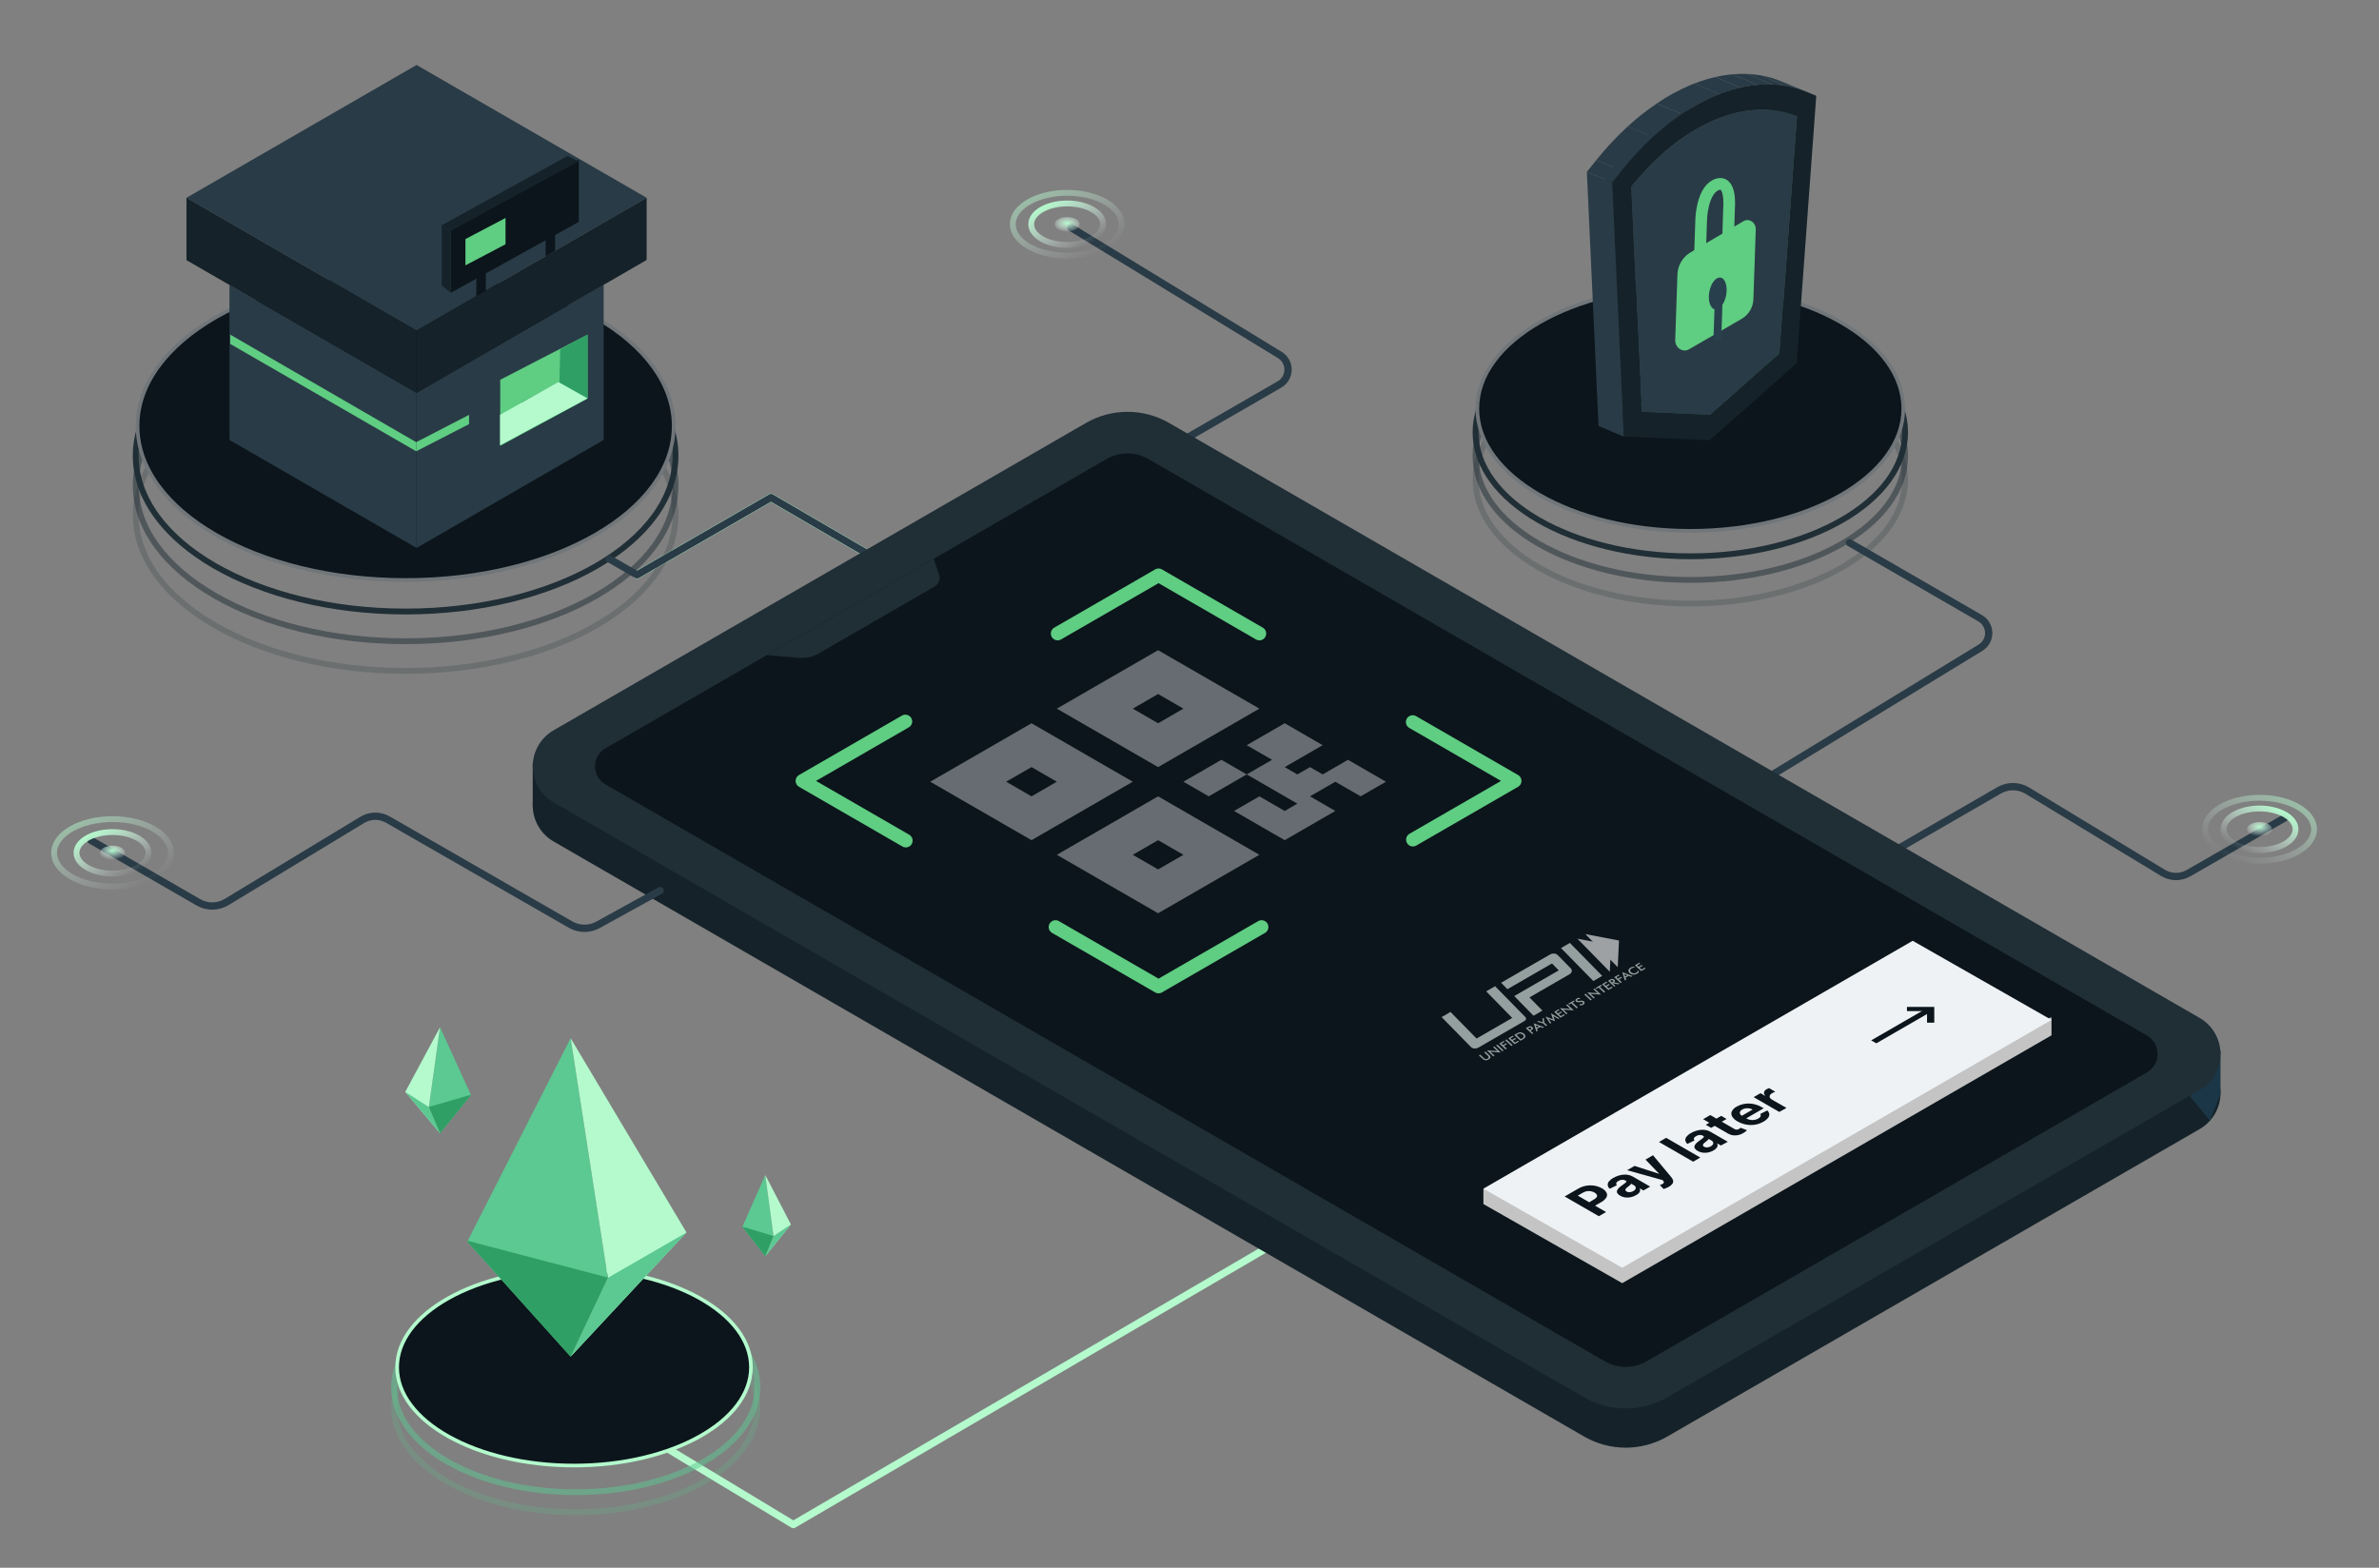 <svg width="440" height="290" viewBox="0 0 440 290" fill="none" xmlns="http://www.w3.org/2000/svg">
<rect x="0" y="0" width="440" height="290" fill="#808080" stroke="none"/>
<path d="M117.815 106.34L142.596 92.032L162.028 103.364" stroke="#B4FACD" stroke-width="1.44" stroke-linecap="round" stroke-linejoin="round"/>
<path opacity="0.2" d="M106.488 279.725C125.047 279.725 140.093 271.038 140.093 260.323C140.093 249.607 125.047 240.921 106.488 240.921C87.928 240.921 72.883 249.607 72.883 260.323C72.883 271.038 87.928 279.725 106.488 279.725Z" stroke="#5CC892" stroke-width="1.08" stroke-miterlimit="10"/>
<path d="M235.777 230L146.723 282.013L121.158 266.585" stroke="#B4FACD" stroke-width="1.349" stroke-linecap="round" stroke-linejoin="round"/>
<path opacity="0.5" d="M106.488 276.026C125.047 276.026 140.093 267.339 140.093 256.624C140.093 245.908 125.047 237.221 106.488 237.221C87.928 237.221 72.883 245.908 72.883 256.624C72.883 267.339 87.928 276.026 106.488 276.026Z" stroke="#5CC892" stroke-width="1.08" stroke-miterlimit="10"/>
<path d="M138.893 252.921C138.893 257.857 135.317 262.395 129.383 265.718C123.459 269.035 115.254 271.097 106.172 271.097C97.09 271.097 88.884 269.035 82.961 265.718C77.026 262.395 73.45 257.857 73.45 252.921C73.45 247.986 77.026 243.448 82.961 240.125C88.884 236.807 97.09 234.745 106.172 234.745C115.254 234.745 123.459 236.807 129.383 240.125C135.317 243.448 138.893 247.986 138.893 252.921Z" fill="#0B151B" stroke="#B4FACD" stroke-width="0.674"/>
<path opacity="0.2" d="M75.021 124.104C102.589 124.104 124.936 111.2 124.936 95.281C124.936 79.363 102.589 66.459 75.021 66.459C47.454 66.459 25.106 79.363 25.106 95.281C25.106 111.2 47.454 124.104 75.021 124.104Z" stroke="#202E36" stroke-width="1.08" stroke-miterlimit="10"/>
<path opacity="0.5" d="M75.021 118.613C102.589 118.613 124.936 105.709 124.936 89.791C124.936 73.873 102.589 60.968 75.021 60.968C47.454 60.968 25.106 73.873 25.106 89.791C25.106 105.709 47.454 118.613 75.021 118.613Z" stroke="#202E36" stroke-width="1.08" stroke-miterlimit="10"/>
<path d="M75.021 113.119C102.589 113.119 124.936 100.214 124.936 84.296C124.936 68.378 102.589 55.474 75.021 55.474C47.454 55.474 25.106 68.378 25.106 84.296C25.106 100.214 47.454 113.119 75.021 113.119Z" stroke="#202E36" stroke-width="1.08" stroke-miterlimit="10"/>
<path d="M124.599 78.802C124.599 86.589 119.13 93.704 110.148 98.89C101.175 104.071 88.757 107.287 75.021 107.287C61.286 107.287 48.868 104.071 39.895 98.89C30.913 93.704 25.443 86.589 25.443 78.802C25.443 71.014 30.913 63.899 39.895 58.713C48.868 53.532 61.286 50.316 75.021 50.316C88.757 50.316 101.175 53.532 110.148 58.713C119.13 63.899 124.599 71.014 124.599 78.802Z" fill="#0B151B" stroke="#70767A" stroke-width="0.674"/>
<path opacity="0.2" d="M312.627 111.646C334.567 111.646 352.353 101.376 352.353 88.707C352.353 76.037 334.567 65.767 312.627 65.767C290.687 65.767 272.901 76.037 272.901 88.707C272.901 101.376 290.687 111.646 312.627 111.646Z" stroke="#202E36" stroke-width="1.08" stroke-miterlimit="10"/>
<path opacity="0.5" d="M312.627 107.274C334.567 107.274 352.353 97.004 352.353 84.335C352.353 71.665 334.567 61.395 312.627 61.395C290.687 61.395 272.901 71.665 272.901 84.335C272.901 97.004 290.687 107.274 312.627 107.274Z" stroke="#202E36" stroke-width="1.08" stroke-miterlimit="10"/>
<path d="M312.627 102.903C334.567 102.903 352.353 92.632 352.353 79.963C352.353 67.294 334.567 57.023 312.627 57.023C290.687 57.023 272.901 67.294 272.901 79.963C272.901 92.632 290.687 102.903 312.627 102.903Z" stroke="#202E36" stroke-width="1.08" stroke-miterlimit="10"/>
<path d="M352.016 75.591C352.016 81.754 347.687 87.398 340.549 91.52C333.42 95.636 323.549 98.193 312.627 98.193C301.706 98.193 291.835 95.636 284.705 91.52C277.567 87.398 273.239 81.754 273.239 75.591C273.239 69.428 277.567 63.784 284.705 59.662C291.835 55.545 301.706 52.989 312.627 52.989C323.549 52.989 333.42 55.545 340.549 59.662C347.687 63.784 352.016 69.428 352.016 75.591Z" fill="#0B151B" stroke="#70767A" stroke-width="0.674"/>
<path d="M349.854 157.683L369.744 146.197C370.537 145.739 371.439 145.503 372.354 145.512C373.27 145.522 374.167 145.777 374.95 146.251L400.046 161.462C400.757 161.893 401.57 162.124 402.401 162.134C403.232 162.143 404.051 161.93 404.771 161.516L422.627 151.25" stroke="#293B46" stroke-width="1.349" stroke-linecap="round" stroke-linejoin="round"/>
<path d="M112.656 103.364L117.816 106.34L142.596 92.032L162.029 103.364" stroke="#293B46" stroke-width="1.349" stroke-linecap="round" stroke-linejoin="round"/>
<path d="M327.653 143.398L366.295 119.813C366.765 119.526 367.152 119.123 367.419 118.641C367.685 118.16 367.822 117.617 367.815 117.067C367.808 116.517 367.657 115.978 367.379 115.503C367.1 115.029 366.703 114.635 366.226 114.36L342.06 100.391" stroke="#293B46" stroke-width="1.349" stroke-linecap="round" stroke-linejoin="round"/>
<path d="M198.063 42.081L236.705 65.662C237.175 65.949 237.563 66.353 237.829 66.834C238.096 67.316 238.233 67.859 238.226 68.409C238.219 68.959 238.07 69.499 237.792 69.974C237.514 70.449 237.117 70.843 236.64 71.118L212.47 85.072" stroke="#293B46" stroke-width="1.349" stroke-linecap="round" stroke-linejoin="round"/>
<path d="M409.366 197.871C409.959 198.747 410.366 199.735 410.56 200.775C410.755 201.814 410.732 202.883 410.495 203.913C410.257 204.944 409.81 205.915 409.18 206.764C408.551 207.614 407.753 208.325 406.836 208.853L308.367 265.729C306.029 267.078 303.377 267.789 300.677 267.789C297.977 267.789 295.325 267.078 292.987 265.729L102.378 155.649C101.209 154.974 100.238 154.003 99.563 152.834C98.888 151.665 98.533 150.339 98.533 148.989C98.533 147.639 98.888 146.313 99.563 145.144C100.238 143.975 101.209 143.004 102.378 142.329" fill="#152229"/>
<path d="M410.681 194.223V202.413L408.747 207.307L404.045 201.605L410.681 194.223Z" fill="#1B3646"/>
<path d="M98.529 141.249V148.989L101.059 151.519H104.389L104.766 148.739L106.488 143.576L98.529 141.249Z" fill="#152229"/>
<path d="M292.987 258.481L102.378 148.416C101.209 147.741 100.238 146.771 99.563 145.602C98.888 144.433 98.533 143.106 98.533 141.757C98.533 140.407 98.888 139.081 99.563 137.912C100.238 136.743 101.209 135.772 102.378 135.097L200.847 78.24C203.185 76.89 205.837 76.18 208.537 76.18C211.236 76.18 213.889 76.89 216.227 78.24L406.836 188.301C408.005 188.976 408.976 189.947 409.65 191.116C410.325 192.285 410.681 193.611 410.681 194.961C410.681 196.31 410.325 197.637 409.65 198.806C408.976 199.975 408.005 200.945 406.836 201.62L308.367 258.481C306.029 259.831 303.377 260.541 300.677 260.541C297.977 260.541 295.325 259.831 292.987 258.481Z" fill="#202E36"/>
<path d="M300.677 252.852C299.327 252.852 298.001 252.497 296.832 251.822L111.99 145.099C111.401 144.762 110.912 144.276 110.571 143.69C110.231 143.103 110.051 142.437 110.051 141.759C110.051 141.081 110.231 140.415 110.571 139.828C110.912 139.242 111.401 138.756 111.99 138.42L204.688 84.9C205.857 84.225 207.183 83.87 208.533 83.87C209.883 83.87 211.209 84.225 212.378 84.9L397.078 191.551C397.676 191.897 398.174 192.394 398.519 192.993C398.865 193.592 399.047 194.271 399.047 194.963C399.047 195.655 398.865 196.334 398.519 196.933C398.174 197.532 397.676 198.03 397.078 198.376L304.518 251.822C303.35 252.495 302.026 252.85 300.677 252.852Z" fill="#0B151B"/>
<path d="M141.858 121.178L147.879 121.697C149.084 121.8 150.291 121.531 151.34 120.928L172.871 108.49C173.236 108.28 173.516 107.95 173.665 107.557C173.815 107.164 173.823 106.731 173.69 106.333L172.694 103.364L141.858 121.178Z" fill="#202E36"/>
<path d="M167.533 155.496L148.409 144.452L161.713 136.769L167.45 133.456" stroke="#5FCD82" stroke-width="2.52" stroke-linecap="round" stroke-linejoin="round"/>
<path d="M233.334 171.478L214.274 182.484L195.214 171.478" stroke="#5FCD82" stroke-width="2.52" stroke-linecap="round" stroke-linejoin="round"/>
<path d="M261.28 133.562L280.139 144.452L261.319 155.32" stroke="#5FCD82" stroke-width="2.52" stroke-linecap="round" stroke-linejoin="round"/>
<path d="M195.617 117.191L214.274 106.42L232.927 117.191" stroke="#5FCD82" stroke-width="2.52" stroke-linecap="round" stroke-linejoin="round"/>
<g opacity="0.6">
<path d="M273.519 195.222L273.755 195.084L274.454 195.742C274.539 195.834 274.654 195.893 274.779 195.908C274.904 195.923 275.03 195.894 275.134 195.824C275.256 195.754 275.321 195.676 275.34 195.592C275.339 195.539 275.327 195.486 275.302 195.439C275.278 195.391 275.243 195.35 275.2 195.318L274.501 194.661L274.74 194.523L275.457 195.195C275.523 195.241 275.576 195.303 275.612 195.375C275.647 195.447 275.665 195.526 275.663 195.606C275.64 195.736 275.527 195.861 275.323 195.978C275.154 196.087 274.955 196.14 274.754 196.13C274.565 196.111 274.388 196.026 274.254 195.89L273.519 195.222Z" fill="#F0FBF6"/>
<path d="M276.201 195.412L275.005 194.285L276.65 194.406L276.789 194.421L276.95 194.445L276.152 193.695L276.372 193.568L277.568 194.692L275.897 194.569C275.852 194.569 275.807 194.569 275.762 194.554L275.626 194.53L276.426 195.284L276.201 195.412Z" fill="#F0FBF6"/>
<path d="M277.862 194.452L276.711 193.368L276.949 193.23L278.1 194.314L277.862 194.452Z" fill="#F0FBF6"/>
<path d="M278.452 194.114L277.301 193.031L278.123 192.556L278.284 192.706L277.7 193.043L277.986 193.313L278.569 192.975L278.734 193.13L278.15 193.467L278.691 193.977L278.452 194.114Z" fill="#F0FBF6"/>
<path d="M279.533 193.487L278.382 192.404L278.621 192.266L279.772 193.347L279.533 193.487Z" fill="#F0FBF6"/>
<path d="M280.117 193.15L278.966 192.066L279.788 191.592L279.947 191.742L279.365 192.077L279.653 192.348L280.236 192.013L280.401 192.167L279.817 192.504L280.189 192.854L280.773 192.517L280.939 192.673L280.117 193.15Z" fill="#F0FBF6"/>
<path d="M281.284 192.219L281.49 192.102C281.573 192.058 281.651 192.004 281.722 191.942C281.762 191.904 281.792 191.856 281.808 191.804C281.827 191.736 281.823 191.663 281.796 191.598C281.76 191.52 281.708 191.45 281.644 191.393C281.576 191.327 281.496 191.274 281.41 191.236C281.326 191.2 281.236 191.18 281.144 191.177C281.075 191.176 281.005 191.187 280.939 191.21C280.838 191.247 280.741 191.294 280.649 191.35L280.563 191.401L280.476 191.45L281.284 192.219ZM281.214 192.515L280.063 191.434L280.386 191.247C280.535 191.156 280.692 191.077 280.855 191.012C280.954 190.98 281.058 190.963 281.163 190.961C281.298 190.959 281.431 190.984 281.556 191.034C281.681 191.084 281.795 191.159 281.891 191.253C281.982 191.332 282.052 191.432 282.096 191.545C282.13 191.641 282.13 191.745 282.096 191.841C282.068 191.919 282.02 191.99 281.958 192.046C281.848 192.141 281.727 192.223 281.599 192.291L281.535 192.328L281.214 192.515Z" fill="#F0FBF6"/>
<path d="M282.933 190.507L282.995 190.47C283.087 190.428 283.167 190.365 283.227 190.285C283.25 190.237 283.227 190.188 283.174 190.134C283.147 190.107 283.115 190.086 283.08 190.072C283.044 190.058 283.006 190.052 282.968 190.054C282.861 190.069 282.758 190.108 282.668 190.169L282.606 190.204L282.933 190.507ZM283.071 190.659L283.589 191.144L283.363 191.275L282.214 190.192L282.576 189.986C282.655 189.938 282.739 189.897 282.826 189.863C282.884 189.843 282.944 189.831 283.005 189.828C283.079 189.827 283.152 189.84 283.221 189.867C283.291 189.895 283.355 189.935 283.41 189.986C283.461 190.031 283.499 190.088 283.521 190.151C283.542 190.204 283.542 190.262 283.521 190.315C283.501 190.361 283.471 190.402 283.433 190.435C283.364 190.491 283.289 190.54 283.211 190.583L283.164 190.611L283.071 190.659Z" fill="#F0FBF6"/>
<path d="M284.207 190.102L284.618 189.863L284.207 189.703L284.123 189.666L284.02 189.612C284.037 189.639 284.052 189.666 284.066 189.695C284.078 189.718 284.089 189.742 284.098 189.767L284.207 190.102ZM285.321 190.143L284.859 189.962L284.275 190.299L284.401 190.675L284.148 190.821L283.667 189.283L285.574 189.997L285.321 190.143Z" fill="#F0FBF6"/>
<path d="M285.92 189.8L285.392 189.304L284.271 189.004L284.524 188.858L285.223 189.047L285.291 189.068L285.377 189.099C285.368 189.077 285.361 189.055 285.355 189.033C285.349 189.013 285.345 188.992 285.342 188.971L285.274 188.424L285.513 188.287L285.63 189.166L286.156 189.662L285.92 189.8Z" fill="#F0FBF6"/>
<path d="M287.46 188.048L287.371 187.984L287.275 187.915C287.294 187.943 287.312 187.972 287.328 188.003C287.342 188.036 287.355 188.069 287.365 188.104L287.593 188.903L286.582 188.537C286.541 188.523 286.502 188.507 286.465 188.49C286.429 188.476 286.395 188.459 286.362 188.441C286.387 188.465 286.41 188.49 286.432 188.517C286.454 188.545 286.475 188.576 286.493 188.607L286.905 189.224L286.685 189.351L285.832 188.028L286.993 188.461L287.081 188.496L287.229 188.562C287.206 188.511 287.186 188.458 287.17 188.404C287.167 188.39 287.163 188.377 287.157 188.365L286.857 187.436L288.413 188.359L288.189 188.488L287.46 188.048Z" fill="#F0FBF6"/>
<path d="M288.604 188.248L287.453 187.166L288.276 186.691L288.436 186.839L287.852 187.177L288.14 187.448L288.724 187.111L288.888 187.267L288.304 187.602L288.676 187.954L289.26 187.616L289.427 187.773L288.604 188.248Z" fill="#F0FBF6"/>
<path d="M289.702 187.617L288.506 186.492L290.15 186.611L290.292 186.628L290.45 186.653L289.653 185.9L289.875 185.773L291.069 186.897L289.398 186.776L289.262 186.761L289.127 186.737L289.926 187.489L289.702 187.617Z" fill="#F0FBF6"/>
<path d="M290.843 185.45L291.836 186.383L291.595 186.521L290.603 185.587L290.212 185.813L290.054 185.665L291.081 185.075L291.242 185.223L290.843 185.45Z" fill="#F0FBF6"/>
<path d="M292.092 185.884L292.216 185.709C292.279 185.744 292.349 185.762 292.421 185.763C292.501 185.758 292.579 185.734 292.647 185.693C292.677 185.679 292.703 185.66 292.725 185.635C292.746 185.611 292.762 185.582 292.771 185.551C292.776 185.522 292.773 185.493 292.762 185.466C292.751 185.439 292.733 185.415 292.709 185.399C292.643 185.335 292.503 185.318 292.314 185.353H292.251C292.088 185.386 291.922 185.396 291.757 185.382C291.658 185.369 291.565 185.325 291.492 185.257C291.45 185.223 291.418 185.179 291.4 185.129C291.381 185.078 291.377 185.024 291.387 184.971C291.405 184.913 291.436 184.859 291.476 184.813C291.516 184.766 291.566 184.729 291.622 184.704C291.719 184.645 291.829 184.607 291.942 184.593C292.043 184.58 292.144 184.596 292.236 184.638L292.123 184.817C292.066 184.801 292.006 184.795 291.946 184.798C291.895 184.803 291.845 184.818 291.8 184.844C291.774 184.856 291.75 184.874 291.731 184.896C291.712 184.918 291.697 184.943 291.687 184.971C291.682 184.995 291.684 185.02 291.692 185.044C291.7 185.067 291.715 185.087 291.735 185.103C291.805 185.166 291.953 185.181 292.179 185.14H292.22C292.369 185.107 292.522 185.097 292.674 185.111C292.775 185.124 292.869 185.169 292.941 185.24C292.99 185.277 293.027 185.326 293.05 185.383C293.073 185.439 293.08 185.501 293.071 185.561C293.05 185.626 293.017 185.686 292.972 185.737C292.927 185.788 292.872 185.829 292.81 185.857C292.696 185.926 292.567 185.965 292.434 185.97C292.31 185.976 292.187 185.944 292.082 185.88" fill="#F0FBF6"/>
<path d="M294.167 185.037L293.016 183.953L293.256 183.816L294.407 184.899L294.167 185.037Z" fill="#F0FBF6"/>
<path d="M294.751 184.7L293.554 183.573L295.199 183.694L295.341 183.711C295.388 183.711 295.441 183.723 295.499 183.733L294.691 182.983L294.913 182.856L296.107 183.98L294.436 183.859L294.301 183.844L294.165 183.82L294.965 184.572L294.751 184.7Z" fill="#F0FBF6"/>
<path d="M295.892 182.535L296.885 183.468L296.644 183.606L295.654 182.683L295.261 182.909L295.103 182.759L296.131 182.171L296.289 182.319L295.892 182.535Z" fill="#F0FBF6"/>
<path d="M297.458 183.138L296.307 182.054L297.129 181.579L297.287 181.729L296.705 182.067L296.993 182.338L297.577 182.003L297.741 182.157L297.158 182.492L297.53 182.842L298.111 182.504L298.28 182.663L297.458 183.138Z" fill="#F0FBF6"/>
<path d="M298.134 181.744L298.177 181.719C298.265 181.68 298.34 181.618 298.395 181.54C298.414 181.495 298.395 181.443 298.336 181.388C298.309 181.36 298.277 181.338 298.242 181.323C298.207 181.308 298.169 181.301 298.13 181.302C298.028 181.313 297.93 181.35 297.844 181.408L297.801 181.433L298.134 181.744ZM298.264 181.889L298.78 182.373L298.556 182.502L297.405 181.421L297.74 181.228C297.816 181.18 297.897 181.141 297.982 181.11C298.042 181.088 298.105 181.076 298.169 181.075C298.24 181.077 298.309 181.091 298.375 181.117C298.443 181.143 298.505 181.182 298.558 181.232C298.597 181.262 298.629 181.3 298.651 181.343C298.673 181.387 298.686 181.435 298.687 181.485C298.68 181.533 298.662 181.579 298.635 181.62C298.607 181.66 298.571 181.694 298.529 181.719L299.557 181.924L299.285 182.081L298.28 181.875L298.264 181.889Z" fill="#F0FBF6"/>
<path d="M299.711 181.836L298.56 180.753L299.382 180.278L299.542 180.428L298.959 180.766L299.244 181.035L299.828 180.698L299.993 180.852L299.419 181.189L299.96 181.697L299.711 181.836Z" fill="#F0FBF6"/>
<path d="M300.578 180.647L300.989 180.411L300.578 180.251L300.494 180.212L300.393 180.16L300.436 180.24C300.449 180.267 300.461 180.29 300.469 180.312L300.578 180.647ZM301.694 180.691L301.23 180.508L300.646 180.845L300.771 181.223L300.519 181.369L300.038 179.831L301.947 180.545L301.694 180.691Z" fill="#F0FBF6"/>
<path d="M302.362 178.983C302.256 178.978 302.15 178.988 302.046 179.012C301.95 179.033 301.858 179.069 301.772 179.116C301.704 179.149 301.644 179.196 301.597 179.256C301.55 179.315 301.517 179.384 301.501 179.458C301.493 179.53 301.504 179.603 301.532 179.67C301.561 179.737 301.606 179.796 301.663 179.84C301.787 179.958 301.947 180.03 302.118 180.046C302.289 180.067 302.462 180.032 302.611 179.945C302.69 179.899 302.759 179.839 302.817 179.768C302.871 179.698 302.911 179.619 302.934 179.534L303.139 179.739C303.109 179.815 303.065 179.885 303.01 179.945C302.945 180.01 302.871 180.066 302.79 180.111C302.679 180.176 302.559 180.224 302.434 180.253C302.309 180.28 302.181 180.288 302.054 180.278C301.93 180.268 301.809 180.239 301.694 180.191C301.585 180.145 301.484 180.08 301.396 180C301.318 179.929 301.257 179.841 301.217 179.743C301.182 179.654 301.173 179.556 301.189 179.462C301.208 179.365 301.25 179.274 301.312 179.197C301.386 179.107 301.476 179.033 301.577 178.977C301.664 178.927 301.758 178.888 301.855 178.861C301.958 178.834 302.064 178.818 302.171 178.814L302.362 178.983Z" fill="#F0FBF6"/>
<path d="M303.53 179.63L302.379 178.547L303.201 178.072L303.362 178.222L302.778 178.559L303.066 178.831L303.649 178.494L303.814 178.648L303.23 178.985L303.602 179.334L304.186 178.997L304.353 179.156L303.53 179.63Z" fill="#F0FBF6"/>
<path d="M296.335 180.521L294.691 181.472L288.707 175.369L290.351 174.419L296.335 180.521Z" fill="#F0FBF6"/>
<path d="M287.458 176.387C287.191 176.361 286.922 176.42 286.691 176.556L277.63 181.787L278.802 182.982L280.446 182.03L287.044 178.223L288.296 179.499L281.704 183.3L280.06 184.252L283.628 187.892L285.273 186.941L282.878 184.497L290.286 180.217C290.387 180.165 290.476 180.093 290.547 180.004C290.618 179.916 290.669 179.813 290.697 179.703C290.721 179.6 290.716 179.493 290.684 179.392C290.653 179.292 290.595 179.202 290.516 179.131L288.119 176.687C287.941 176.508 287.704 176.4 287.451 176.383" fill="#F0FBF6"/>
<path d="M282.111 188.132C282.347 188.375 282.275 188.677 281.936 188.874L273.434 193.783C273.207 193.917 272.942 193.973 272.68 193.946C272.432 193.931 272.198 193.825 272.022 193.65L266.63 188.14L268.275 187.189L273.091 192.108L279.685 188.297L274.875 183.378L276.52 182.426L282.111 188.132Z" fill="#F0FBF6"/>
<path d="M293.205 172.785L299.44 173.975L299.201 178.909L293.205 172.785Z" fill="white"/>
<path d="M291.741 173.638L297.974 174.831L297.735 179.764L291.741 173.638Z" fill="white"/>
</g>
<path d="M379.43 191.512L300.032 237.361L274.359 222.726V219.897L379.43 188.186V191.512Z" fill="#C4C4C4"/>
<path d="M379.43 188.661L300.032 234.51L274.359 219.875L353.757 174.026L379.43 188.661Z" fill="#EEF2F5"/>
<path d="M295.705 224.971L289.388 221.322L291.879 219.884C292.343 219.613 292.85 219.427 293.379 219.334C293.888 219.245 294.408 219.245 294.917 219.334C295.401 219.413 295.868 219.578 296.293 219.823C296.647 219.999 296.939 220.278 297.132 220.622C297.202 220.76 297.236 220.914 297.229 221.069C297.223 221.224 297.178 221.375 297.097 221.507C296.857 221.88 296.521 222.181 296.124 222.38L294.536 223.295L293.464 222.679L294.829 221.857C295.032 221.757 295.204 221.604 295.328 221.414C295.367 221.349 295.387 221.274 295.387 221.197C295.387 221.121 295.367 221.046 295.328 220.98C295.223 220.816 295.076 220.683 294.902 220.595C294.694 220.474 294.466 220.39 294.229 220.349C293.982 220.305 293.729 220.305 293.483 220.349C293.212 220.404 292.952 220.504 292.714 220.645L291.814 221.165L297.043 224.202L295.705 224.971Z" fill="#0B151B"/>
<path d="M302.622 221.065C302.323 221.243 301.997 221.373 301.657 221.449C301.318 221.525 300.968 221.543 300.623 221.503C300.275 221.46 299.94 221.346 299.639 221.169C299.426 221.064 299.246 220.903 299.119 220.703C299.078 220.631 299.054 220.55 299.047 220.467C299.041 220.384 299.052 220.301 299.081 220.223C299.152 220.044 299.263 219.884 299.404 219.754C299.575 219.587 299.761 219.435 299.958 219.3C300.204 219.123 300.4 218.977 300.542 218.865C300.648 218.797 300.734 218.701 300.792 218.589C300.819 218.516 300.792 218.446 300.68 218.389H300.661C300.467 218.278 300.246 218.225 300.023 218.235C299.782 218.247 299.549 218.318 299.342 218.443C299.108 218.577 298.958 218.716 298.935 218.858C298.916 218.926 298.917 218.998 298.937 219.066C298.956 219.134 298.994 219.195 299.046 219.242L297.735 219.888C297.531 219.73 297.394 219.501 297.351 219.246C297.339 219.123 297.351 218.999 297.387 218.881C297.424 218.763 297.483 218.653 297.562 218.558C297.791 218.282 298.072 218.053 298.389 217.885C298.66 217.729 298.946 217.6 299.242 217.501C299.544 217.396 299.856 217.327 300.173 217.293C300.487 217.261 300.804 217.271 301.115 217.324C301.43 217.378 301.732 217.488 302.007 217.65L305.202 219.496L303.956 220.215L303.299 219.831L303.26 219.854C303.328 219.97 303.358 220.104 303.345 220.238C303.322 220.394 303.253 220.539 303.149 220.657C302.998 220.822 302.82 220.96 302.622 221.065V221.065ZM302.092 220.323C302.251 220.24 302.384 220.115 302.476 219.961C302.511 219.904 302.533 219.84 302.54 219.773C302.546 219.707 302.538 219.64 302.515 219.577C302.446 219.434 302.333 219.318 302.192 219.246L301.688 218.958C301.666 219.01 301.633 219.057 301.592 219.096C301.537 219.158 301.477 219.215 301.415 219.269L301.196 219.446L300.988 219.608C300.875 219.69 300.775 219.79 300.692 219.904C300.662 219.941 300.64 219.984 300.629 220.031C300.617 220.077 300.615 220.126 300.623 220.173C300.641 220.224 300.67 220.272 300.707 220.312C300.744 220.352 300.788 220.385 300.838 220.407C301.021 220.511 301.233 220.554 301.442 220.53C301.671 220.509 301.892 220.438 302.092 220.323V220.323Z" fill="#0B151B"/>
<path d="M308.64 219.538C308.477 219.633 308.307 219.717 308.132 219.788C307.985 219.849 307.833 219.899 307.678 219.938L306.99 219.203C307.162 219.155 307.328 219.089 307.486 219.007C307.593 218.961 307.678 218.876 307.724 218.769C307.737 218.714 307.734 218.657 307.718 218.603C307.702 218.549 307.672 218.5 307.632 218.461L307.509 218.3L300.934 216.465L302.318 215.67L306.779 217.111L306.829 217.085L304.337 214.501L305.729 213.697L309.139 217.792C309.291 217.962 309.396 218.167 309.447 218.388C309.465 218.489 309.463 218.593 309.441 218.693C309.418 218.794 309.376 218.889 309.316 218.972C309.136 219.21 308.905 219.403 308.64 219.538V219.538Z" fill="#0B151B"/>
<path d="M308.151 210.472L314.468 214.121L313.153 214.89L306.836 211.245L308.151 210.472Z" fill="#0B151B"/>
<path d="M316.96 212.786C316.658 212.962 316.332 213.092 315.991 213.171C315.653 213.245 315.305 213.262 314.961 213.221C314.612 213.178 314.276 213.064 313.973 212.886C313.761 212.781 313.581 212.62 313.454 212.421C313.414 212.349 313.391 212.269 313.385 212.186C313.379 212.104 313.39 212.021 313.419 211.944C313.489 211.765 313.598 211.603 313.738 211.471C313.91 211.305 314.095 211.153 314.292 211.017C314.542 210.841 314.734 210.698 314.88 210.583C314.986 210.514 315.073 210.419 315.13 210.306C315.153 210.233 315.13 210.168 315.015 210.106C314.823 209.994 314.603 209.939 314.38 209.949C314.14 209.959 313.905 210.031 313.7 210.156C313.461 210.295 313.315 210.433 313.292 210.571C313.274 210.64 313.274 210.712 313.294 210.779C313.314 210.847 313.352 210.908 313.404 210.956L312.089 211.598C311.886 211.438 311.749 211.21 311.704 210.956C311.692 210.833 311.705 210.709 311.742 210.592C311.779 210.474 311.84 210.365 311.92 210.272C312.146 209.992 312.428 209.762 312.746 209.595C313.017 209.44 313.301 209.311 313.596 209.21C313.897 209.107 314.21 209.037 314.526 209.003C314.842 208.97 315.16 208.981 315.472 209.033C315.785 209.089 316.086 209.2 316.36 209.36L319.559 211.206L318.283 211.898L317.625 211.513L317.591 211.537C317.658 211.653 317.688 211.787 317.675 211.921C317.653 212.077 317.585 212.223 317.479 212.34C317.333 212.517 317.158 212.668 316.96 212.786ZM316.43 212.044C316.587 211.959 316.72 211.835 316.814 211.683C316.848 211.625 316.869 211.561 316.875 211.494C316.881 211.428 316.872 211.361 316.849 211.298C316.784 211.154 316.671 211.037 316.53 210.967L316.026 210.675C316.002 210.727 315.97 210.774 315.93 210.814C315.88 210.867 315.818 210.925 315.749 210.987C315.68 211.048 315.607 211.106 315.53 211.167L315.326 211.325C315.213 211.408 315.113 211.508 315.03 211.621C315 211.659 314.978 211.702 314.967 211.748C314.955 211.795 314.953 211.843 314.961 211.89C314.977 211.942 315.005 211.99 315.041 212.03C315.078 212.071 315.122 212.103 315.172 212.125C315.356 212.23 315.569 212.273 315.78 212.248C316.009 212.231 316.231 212.161 316.43 212.044Z" fill="#0B151B"/>
<path d="M318.341 206.411L319.329 206.984L316.476 208.63L315.488 208.06L318.341 206.411ZM314.999 207.03L316.314 206.261L320.732 208.81C320.836 208.874 320.951 208.918 321.07 208.941C321.168 208.962 321.269 208.962 321.366 208.941C321.462 208.916 321.554 208.879 321.639 208.829C321.699 208.795 321.755 208.757 321.809 208.714L321.924 208.614L323.108 209.06C323.062 209.11 322.993 209.179 322.901 209.264C322.781 209.369 322.652 209.463 322.516 209.545C322.219 209.73 321.895 209.868 321.555 209.952C321.227 210.033 320.887 210.052 320.551 210.01C320.21 209.967 319.882 209.854 319.586 209.679L314.999 207.03Z" fill="#0B151B"/>
<path d="M326.138 207.492C325.663 207.768 325.142 207.955 324.6 208.045C324.051 208.134 323.492 208.126 322.946 208.022C322.39 207.921 321.855 207.723 321.366 207.438C320.957 207.232 320.612 206.92 320.366 206.534C320.279 206.391 320.227 206.229 320.216 206.061C320.206 205.894 320.236 205.726 320.305 205.573C320.508 205.193 320.826 204.887 321.212 204.696C321.533 204.513 321.877 204.372 322.235 204.277C322.611 204.177 322.999 204.126 323.389 204.127C323.803 204.125 324.216 204.179 324.615 204.289C325.045 204.403 325.458 204.575 325.842 204.8L326.203 205.008L322.2 207.315L321.385 206.842L324.15 205.246C323.955 205.137 323.743 205.063 323.523 205.027C323.296 204.992 323.066 204.992 322.839 205.027C322.617 205.06 322.403 205.134 322.208 205.246C322.042 205.33 321.908 205.465 321.824 205.631C321.792 205.696 321.776 205.768 321.776 205.84C321.776 205.913 321.792 205.984 321.824 206.05C321.912 206.212 322.046 206.346 322.208 206.434L322.977 206.88C323.206 207.013 323.456 207.106 323.715 207.157C323.97 207.199 324.23 207.199 324.484 207.157C324.734 207.119 324.974 207.034 325.192 206.907C325.319 206.839 325.433 206.749 325.53 206.642C325.604 206.563 325.648 206.461 325.657 206.354C325.658 206.248 325.621 206.146 325.553 206.065L326.849 205.412C327.056 205.574 327.193 205.809 327.234 206.069C327.252 206.328 327.171 206.584 327.007 206.784C326.767 207.076 326.472 207.316 326.138 207.492Z" fill="#0B151B"/>
<path d="M329.076 205.685L324.339 202.951L325.612 202.216L326.438 202.693L326.488 202.662C326.397 202.586 326.328 202.488 326.287 202.376C326.246 202.265 326.236 202.145 326.257 202.028C326.296 201.91 326.358 201.802 326.44 201.709C326.522 201.617 326.622 201.542 326.734 201.49C326.807 201.447 326.881 201.409 326.957 201.374C327.034 201.338 327.112 201.306 327.192 201.278L328.345 201.951C328.242 201.985 328.141 202.025 328.042 202.07C327.932 202.117 327.825 202.171 327.722 202.232C327.558 202.318 327.424 202.452 327.338 202.616C327.306 202.679 327.289 202.749 327.289 202.82C327.289 202.891 327.306 202.961 327.338 203.024C327.422 203.189 327.557 203.324 327.722 203.408L330.414 204.946L329.076 205.685Z" fill="#0B151B"/>
<path d="M357.43 186.984L347.025 192.994L346.076 192.448L356.484 186.438L357.43 186.984Z" fill="#0B151B"/>
<path d="M357.746 189.172H356.408V187.031H352.693V186.258H357.746V189.172Z" fill="#0B151B"/>
<path d="M112.424 236.33V236.358L105.534 250.944L86.417 229.689L86.499 229.539L105.534 192.045L112.424 236.33Z" fill="#5CC892"/>
<path d="M105.54 250.944L112.424 236.358L105.54 192.045L126.957 227.968L105.54 250.944Z" fill="#B4FACD"/>
<path d="M126.957 227.997L105.54 250.944L112.424 236.376L126.957 227.997Z" fill="#5CC892"/>
<path d="M112.424 236.322V236.349L105.534 250.944L86.417 229.677L86.499 229.526L112.424 236.322Z" fill="#309F65"/>
<path d="M79.317 204.768V204.776L81.382 209.632L87.118 202.554L87.092 202.508L81.382 190.023L79.317 204.768Z" fill="#5CC892"/>
<path d="M81.382 209.632L79.317 204.776L81.382 190.023L74.954 201.985L81.382 209.632Z" fill="#B4FACD"/>
<path d="M74.954 201.985L81.382 209.632L79.317 204.776L74.954 201.985Z" fill="#5CC892"/>
<path d="M79.317 204.768V204.776L81.382 209.632L87.118 202.554L87.092 202.508L79.317 204.768Z" fill="#309F65"/>
<path d="M143.063 228.638V228.642L141.538 232.364L137.301 226.943L137.321 226.904L141.538 217.345L143.063 228.638Z" fill="#5CC892"/>
<path d="M141.539 232.364L143.063 228.642L141.539 217.345L146.283 226.504L141.539 232.364Z" fill="#B4FACD"/>
<path d="M146.283 226.505L141.539 232.364L143.063 228.642L146.283 226.505Z" fill="#5CC892"/>
<path d="M143.063 228.638V228.642L141.538 232.364L137.301 226.943L137.321 226.904L143.063 228.638Z" fill="#309F65"/>
<path d="M316.272 76.766L311.59 74.797L324.46 63.398L329.139 65.367L316.272 76.766Z" fill="#4AA276"/>
<path d="M329.139 65.368L324.459 63.399L327.664 19.562L332.347 21.531L329.139 65.368Z" fill="#367656"/>
<path d="M334.228 17.024L329.549 15.058L331.241 15.758L335.92 17.727L334.228 17.024Z" fill="#387959"/>
<path d="M303.588 76.213L298.906 74.244L311.59 74.797L316.272 76.766L303.588 76.213Z" fill="#408B66"/>
<path d="M317.103 22.189L312.424 20.236C312.681 20.129 312.938 20.021 313.198 19.911L317.877 21.863C317.62 21.964 317.36 22.068 317.103 22.189Z" fill="#1E2F3A"/>
<path d="M317.887 21.872L313.208 19.92C314.345 19.473 315.514 19.112 316.706 18.839L321.385 20.792C320.194 21.066 319.025 21.427 317.887 21.872" fill="#1D2E38"/>
<path d="M321.376 20.792L316.696 18.84C317.622 18.628 318.562 18.479 319.508 18.394L324.187 20.346C323.241 20.431 322.302 20.58 321.376 20.792" fill="#1C2D37"/>
<path d="M324.187 20.356L319.508 18.404C320.321 18.33 321.138 18.309 321.955 18.342L326.634 20.294C325.818 20.263 325 20.284 324.187 20.356" fill="#1B2C35"/>
<path d="M326.634 20.285L321.954 18.332C322.7 18.364 323.444 18.442 324.18 18.566L328.863 20.519C328.125 20.392 327.381 20.313 326.634 20.281" fill="#1A2A33"/>
<path d="M328.863 20.523L324.181 18.57C324.886 18.693 325.583 18.86 326.267 19.071L330.949 21.04C330.266 20.826 329.569 20.659 328.863 20.539" fill="#1A2932"/>
<path d="M330.949 21.023L326.266 19.054C326.741 19.201 327.207 19.38 327.666 19.562L332.348 21.514C331.886 21.326 331.421 21.156 330.949 21.01" fill="#192830"/>
<path d="M301.677 34.548L296.998 32.579C298.591 30.591 300.332 28.726 302.204 26.998L306.884 28.967C305.01 30.694 303.27 32.559 301.677 34.548" fill="#1E2F3A"/>
<path d="M306.88 28.966L302.201 26.998C303.705 25.611 305.311 24.339 307.004 23.19L311.683 25.143C309.99 26.291 308.384 27.563 306.88 28.95" fill="#1E313B"/>
<path d="M311.683 25.159L307.004 23.207C308.711 22.046 310.525 21.051 312.422 20.236L317.101 22.188C315.204 23.003 313.39 23.998 311.683 25.159" fill="#1E2F3A"/>
<path d="M317.102 22.189C322.432 19.927 327.73 19.615 332.347 21.538L329.139 65.374L316.272 76.764L303.581 76.21L301.671 34.558C306.413 28.665 311.772 24.451 317.102 22.189Z" fill="#293B46"/>
<path d="M312.388 64.611L322.196 58.939C322.826 58.556 323.348 58.02 323.715 57.38C324.082 56.741 324.282 56.019 324.295 55.282L324.731 42.454C324.776 41.152 323.514 40.296 322.453 40.915L312.561 46.749C311.863 47.185 311.285 47.789 310.88 48.505C310.475 49.221 310.255 50.027 310.241 50.849L309.834 62.857C309.785 64.325 311.204 65.298 312.388 64.611Z" fill="#5FCD82"/>
<path d="M314.292 50.801L314.64 40.57C314.64 40.57 314.767 35.546 317.263 34.26C320.279 32.793 319.798 38.38 319.798 38.38L319.472 48.448" stroke="#5FCD82" stroke-width="2.16" stroke-miterlimit="10"/>
<path d="M319.261 54.562C319.55 52.942 319.085 51.503 318.224 51.35C317.362 51.196 316.429 52.385 316.14 54.006C315.851 55.627 316.316 57.065 317.177 57.219C318.039 57.372 318.972 56.183 319.261 54.562Z" fill="#28404E"/>
<path d="M317.877 55.421L317.627 62.792" stroke="#28404E" stroke-width="1.44" stroke-miterlimit="10"/>
<path d="M303.588 76.213L298.905 74.245L296.999 32.582L301.678 34.547L303.588 76.213Z" fill="#16232B"/>
<path d="M299.908 31.595L295.229 29.626C297.014 27.398 298.964 25.307 301.063 23.372L305.743 25.324C303.644 27.261 301.694 29.353 299.908 31.582" fill="#293B46"/>
<path d="M305.743 25.337L301.064 23.384C302.739 21.843 304.527 20.428 306.413 19.154L311.093 21.106C309.208 22.383 307.42 23.797 305.743 25.337" fill="#293B46"/>
<path d="M311.092 21.096L306.413 19.144C308.327 17.837 310.363 16.718 312.492 15.802C312.781 15.678 313.071 15.558 313.36 15.447L318.043 17.4C317.75 17.514 317.46 17.631 317.171 17.754C315.043 18.668 313.007 19.784 311.092 21.087" fill="#293B46"/>
<path d="M318.043 17.409L313.361 15.456C314.631 14.957 315.936 14.552 317.266 14.246L321.945 16.198C320.615 16.504 319.31 16.909 318.04 17.409" fill="#293B46"/>
<path d="M321.961 16.198L317.282 14.246C318.316 14.009 319.365 13.843 320.422 13.748L325.101 15.7C324.044 15.796 322.995 15.962 321.961 16.198" fill="#293B46"/>
<path d="M325.101 15.701L320.422 13.749C321.332 13.665 322.246 13.642 323.159 13.68L327.838 15.633C326.925 15.597 326.011 15.62 325.101 15.701" fill="#293B46"/>
<path d="M327.838 15.633L323.158 13.681C323.993 13.715 324.824 13.803 325.648 13.944L330.33 15.897C329.506 15.756 328.673 15.668 327.838 15.633" fill="#293B46"/>
<path d="M330.33 15.896L325.648 13.943C326.435 14.078 327.212 14.264 327.974 14.5L332.654 16.469C331.889 16.23 331.11 16.042 330.32 15.906" fill="#293B46"/>
<path d="M332.664 16.453L327.975 14.501C328.506 14.665 329.028 14.854 329.54 15.067L334.222 17.019C333.708 16.802 333.185 16.613 332.654 16.453" fill="#293B46"/>
<path d="M334.231 17.023L335.92 17.723L332.298 67.186L316.2 81.448L300.331 80.755L298.173 33.73L299.907 31.576C305.114 25.113 311.075 20.333 317.154 17.746C323.232 15.159 329.161 14.918 334.231 17.023ZM329.138 65.363L332.347 21.527C327.729 19.614 322.432 19.926 317.102 22.178C311.772 24.43 306.412 28.654 301.678 34.544L303.588 76.196L316.279 76.749L329.145 65.36" fill="#152229"/>
<path d="M300.331 80.772L295.648 78.806L293.494 31.781L298.173 33.747L300.331 80.772Z" fill="#293B46"/>
<path d="M298.173 33.747L293.494 31.781L295.229 29.627L299.908 31.592L298.173 33.747Z" fill="#293B46"/>
<path d="M197.378 45.319C201.054 45.319 204.034 43.599 204.034 41.478C204.034 39.356 201.054 37.637 197.378 37.637C193.703 37.637 190.723 39.356 190.723 41.478C190.723 43.599 193.703 45.319 197.378 45.319Z" stroke="url(#paint0_linear_515_24098)" stroke-width="1.08" stroke-linecap="round" stroke-linejoin="round"/>
<path opacity="0.5" d="M197.379 47.288C202.934 47.288 207.438 44.687 207.438 41.478C207.438 38.269 202.934 35.668 197.379 35.668C191.824 35.668 187.321 38.269 187.321 41.478C187.321 44.687 191.824 47.288 197.379 47.288Z" stroke="url(#paint1_linear_515_24098)" stroke-width="1.08" stroke-linecap="round" stroke-linejoin="round"/>
<path d="M197.379 42.815C198.657 42.815 199.694 42.216 199.694 41.477C199.694 40.738 198.657 40.139 197.379 40.139C196.101 40.139 195.064 40.738 195.064 41.477C195.064 42.216 196.101 42.815 197.379 42.815Z" fill="url(#paint2_radial_515_24098)"/>
<path d="M417.906 157.237C421.581 157.237 424.561 155.517 424.561 153.396C424.561 151.274 421.581 149.555 417.906 149.555C414.23 149.555 411.25 151.274 411.25 153.396C411.25 155.517 414.23 157.237 417.906 157.237Z" stroke="url(#paint3_linear_515_24098)" stroke-width="1.08" stroke-linecap="round" stroke-linejoin="round"/>
<path opacity="0.5" d="M417.906 159.217C423.476 159.217 427.991 156.61 427.991 153.395C427.991 150.18 423.476 147.574 417.906 147.574C412.336 147.574 407.82 150.18 407.82 153.395C407.82 156.61 412.336 159.217 417.906 159.217Z" stroke="url(#paint4_linear_515_24098)" stroke-width="1.08" stroke-linecap="round" stroke-linejoin="round"/>
<path d="M417.906 154.734C419.184 154.734 420.221 154.134 420.221 153.395C420.221 152.656 419.184 152.057 417.906 152.057C416.628 152.057 415.591 152.656 415.591 153.395C415.591 154.134 416.628 154.734 417.906 154.734Z" fill="url(#paint5_radial_515_24098)"/>
<path d="M16.809 155.437L36.699 166.911C37.492 167.369 38.394 167.606 39.309 167.596C40.225 167.587 41.122 167.332 41.905 166.857L67.005 151.658C67.716 151.228 68.529 150.996 69.36 150.986C70.191 150.977 71.01 151.19 71.73 151.604L105.516 171.025C106.288 171.471 107.163 171.71 108.055 171.718C108.947 171.726 109.826 171.503 110.607 171.071L122.084 164.746" stroke="#293B46" stroke-width="1.349" stroke-linecap="round" stroke-linejoin="round"/>
<path d="M20.808 161.601C24.484 161.601 27.463 159.881 27.463 157.76C27.463 155.638 24.484 153.918 20.808 153.918C17.132 153.918 14.152 155.638 14.152 157.76C14.152 159.881 17.132 161.601 20.808 161.601Z" stroke="url(#paint6_linear_515_24098)" stroke-width="1.08" stroke-linecap="round" stroke-linejoin="round"/>
<path opacity="0.5" d="M20.808 163.996C26.773 163.996 31.608 161.204 31.608 157.76C31.608 154.315 26.773 151.523 20.808 151.523C14.843 151.523 10.007 154.315 10.007 157.76C10.007 161.204 14.843 163.996 20.808 163.996Z" stroke="url(#paint7_linear_515_24098)" stroke-width="1.08" stroke-linecap="round" stroke-linejoin="round"/>
<path d="M20.808 159.098C22.086 159.098 23.122 158.499 23.122 157.76C23.122 157.021 22.086 156.422 20.808 156.422C19.529 156.422 18.493 157.021 18.493 157.76C18.493 158.499 19.529 159.098 20.808 159.098Z" fill="url(#paint8_radial_515_24098)"/>
<g opacity="0.9" clip-path="url(#clip0_515_24098)">
<path d="M190.779 155.416L172.047 144.602L190.779 133.787L209.51 144.602L190.779 155.416ZM186.096 144.602L190.779 147.305L195.461 144.602L190.779 141.898L186.096 144.602Z" fill="#70767A"/>
<path d="M214.192 141.898L195.461 131.084L214.192 120.269L232.924 131.084L214.192 141.898ZM209.51 131.084L214.192 133.787L218.875 131.084L214.192 128.38L209.51 131.084Z" fill="#70767A"/>
<path d="M195.461 158.12L214.192 168.934L232.924 158.12L214.192 147.305L195.461 158.12ZM214.192 155.416L218.875 158.12L214.192 160.823L209.51 158.12L214.192 155.416Z" fill="#70767A"/>
<path d="M225.899 140.546L218.875 144.602L223.558 147.305L230.582 143.25L239.948 148.657L237.606 150.009L232.924 147.305L228.241 150.009L237.606 155.416L246.972 150.009L242.289 147.305L246.972 144.602L251.655 147.305L256.338 144.602L249.313 140.546L244.631 143.25L242.289 141.898L239.948 143.25L237.606 141.898L244.631 137.843L237.606 133.787L230.582 137.843L235.265 140.546L230.582 143.25L225.899 140.546Z" fill="#70767A"/>
</g>
<path d="M119.596 36.587L77.044 61.157L34.488 36.587L77.044 12.017L119.596 36.587Z" fill="#293B46"/>
<path d="M111.645 81.382V52.651L77.044 72.669V101.36L111.645 81.382Z" fill="#293B46"/>
<path d="M42.439 81.382V52.687L77.044 72.669V101.361L42.439 81.382Z" fill="#293B46"/>
<path d="M42.586 63.621V61.899L76.977 81.792V83.478L42.586 63.621Z" fill="#5FCD82"/>
<path d="M76.977 81.792V83.478L86.755 78.453V76.734L76.977 81.792Z" fill="#5FCD82"/>
<path d="M119.596 36.587V48.095L77.044 72.669V61.157L119.596 36.587Z" fill="#152229"/>
<path d="M77.044 61.157L34.488 36.587V48.122L77.044 72.669V61.157Z" fill="#152229"/>
<path d="M92.516 70.251V82.466L108.671 73.7V61.899L92.516 70.251Z" fill="#5FCD82"/>
<path d="M108.671 61.899V73.7L96.533 80.276V74.374L103.469 70.665L103.613 64.596L108.671 61.899Z" fill="#309F65"/>
<path d="M108.67 73.7L92.486 82.364V76.734L103.276 70.665L108.67 73.7Z" fill="#B4FACD"/>
<path d="M107.054 29.531V41.043L83.383 54.15V42.638L107.054 29.531Z" fill="#0B151B"/>
<path d="M93.498 40.32V45.185L86.081 49.087V44.222L93.498 40.32Z" fill="#5FCD82"/>
<rect width="2.023" height="4.046" transform="matrix(0.866 -0.5 2.20305e-08 1 88.103 50.773)" fill="#0B151B"/>
<rect width="2.023" height="4.046" transform="matrix(0.866 -0.5 2.20305e-08 1 100.916 43.355)" fill="#0B151B"/>
<path d="M81.698 41.67L83.383 42.681V54.145L81.698 52.796V41.67Z" fill="#152229"/>
<path d="M81.698 41.669L83.383 42.68L106.985 29.868L104.962 28.856L81.698 41.669Z" fill="#152229"/>
<defs>
<linearGradient id="paint0_linear_515_24098" x1="194.737" y1="36.902" x2="200.02" y2="46.053" gradientUnits="userSpaceOnUse">
<stop stop-color="#B4FACD"/>
<stop offset="1" stop-color="#F0F7FB" stop-opacity="0"/>
</linearGradient>
<linearGradient id="paint1_linear_515_24098" x1="193.534" y1="34.818" x2="201.224" y2="48.137" gradientUnits="userSpaceOnUse">
<stop stop-color="#B4FACD"/>
<stop offset="1" stop-color="#F0F7FB" stop-opacity="0"/>
</linearGradient>
<radialGradient id="paint2_radial_515_24098" cx="0" cy="0" r="1" gradientUnits="userSpaceOnUse" gradientTransform="translate(197.379 41.29) scale(3.041 1.764)">
<stop stop-color="#B4FACD"/>
<stop offset="1" stop-color="#F0F7FB" stop-opacity="0"/>
</radialGradient>
<linearGradient id="paint3_linear_515_24098" x1="420.547" y1="148.82" x2="415.264" y2="157.971" gradientUnits="userSpaceOnUse">
<stop stop-color="#B4FACD"/>
<stop offset="1" stop-color="#F0F7FB" stop-opacity="0"/>
</linearGradient>
<linearGradient id="paint4_linear_515_24098" x1="421.762" y1="146.72" x2="414.053" y2="160.07" gradientUnits="userSpaceOnUse">
<stop stop-color="#B4FACD"/>
<stop offset="1" stop-color="#F0F7FB" stop-opacity="0"/>
</linearGradient>
<radialGradient id="paint5_radial_515_24098" cx="0" cy="0" r="1" gradientUnits="userSpaceOnUse" gradientTransform="translate(417.906 152.962) scale(3.041 1.764)">
<stop stop-color="#B4FACD"/>
<stop offset="1" stop-color="#F0F7FB" stop-opacity="0"/>
</radialGradient>
<linearGradient id="paint6_linear_515_24098" x1="18.166" y1="153.188" x2="23.45" y2="162.335" gradientUnits="userSpaceOnUse">
<stop stop-color="#B4FACD"/>
<stop offset="1" stop-color="#F0F7FB" stop-opacity="0"/>
</linearGradient>
<linearGradient id="paint7_linear_515_24098" x1="16.701" y1="150.65" x2="24.915" y2="164.873" gradientUnits="userSpaceOnUse">
<stop stop-color="#B4FACD"/>
<stop offset="1" stop-color="#F0F7FB" stop-opacity="0"/>
</linearGradient>
<radialGradient id="paint8_radial_515_24098" cx="0" cy="0" r="1" gradientUnits="userSpaceOnUse" gradientTransform="translate(20.808 157.32) scale(3.041 1.764)">
<stop stop-color="#B4FACD"/>
<stop offset="1" stop-color="#F0F7FB" stop-opacity="0"/>
</radialGradient>
<clipPath id="clip0_515_24098">
<rect width="64.887" height="64.887" fill="white" transform="matrix(0.866 -0.5 0.866 0.5 157.999 144.602)"/>
</clipPath>
</defs>
</svg>
